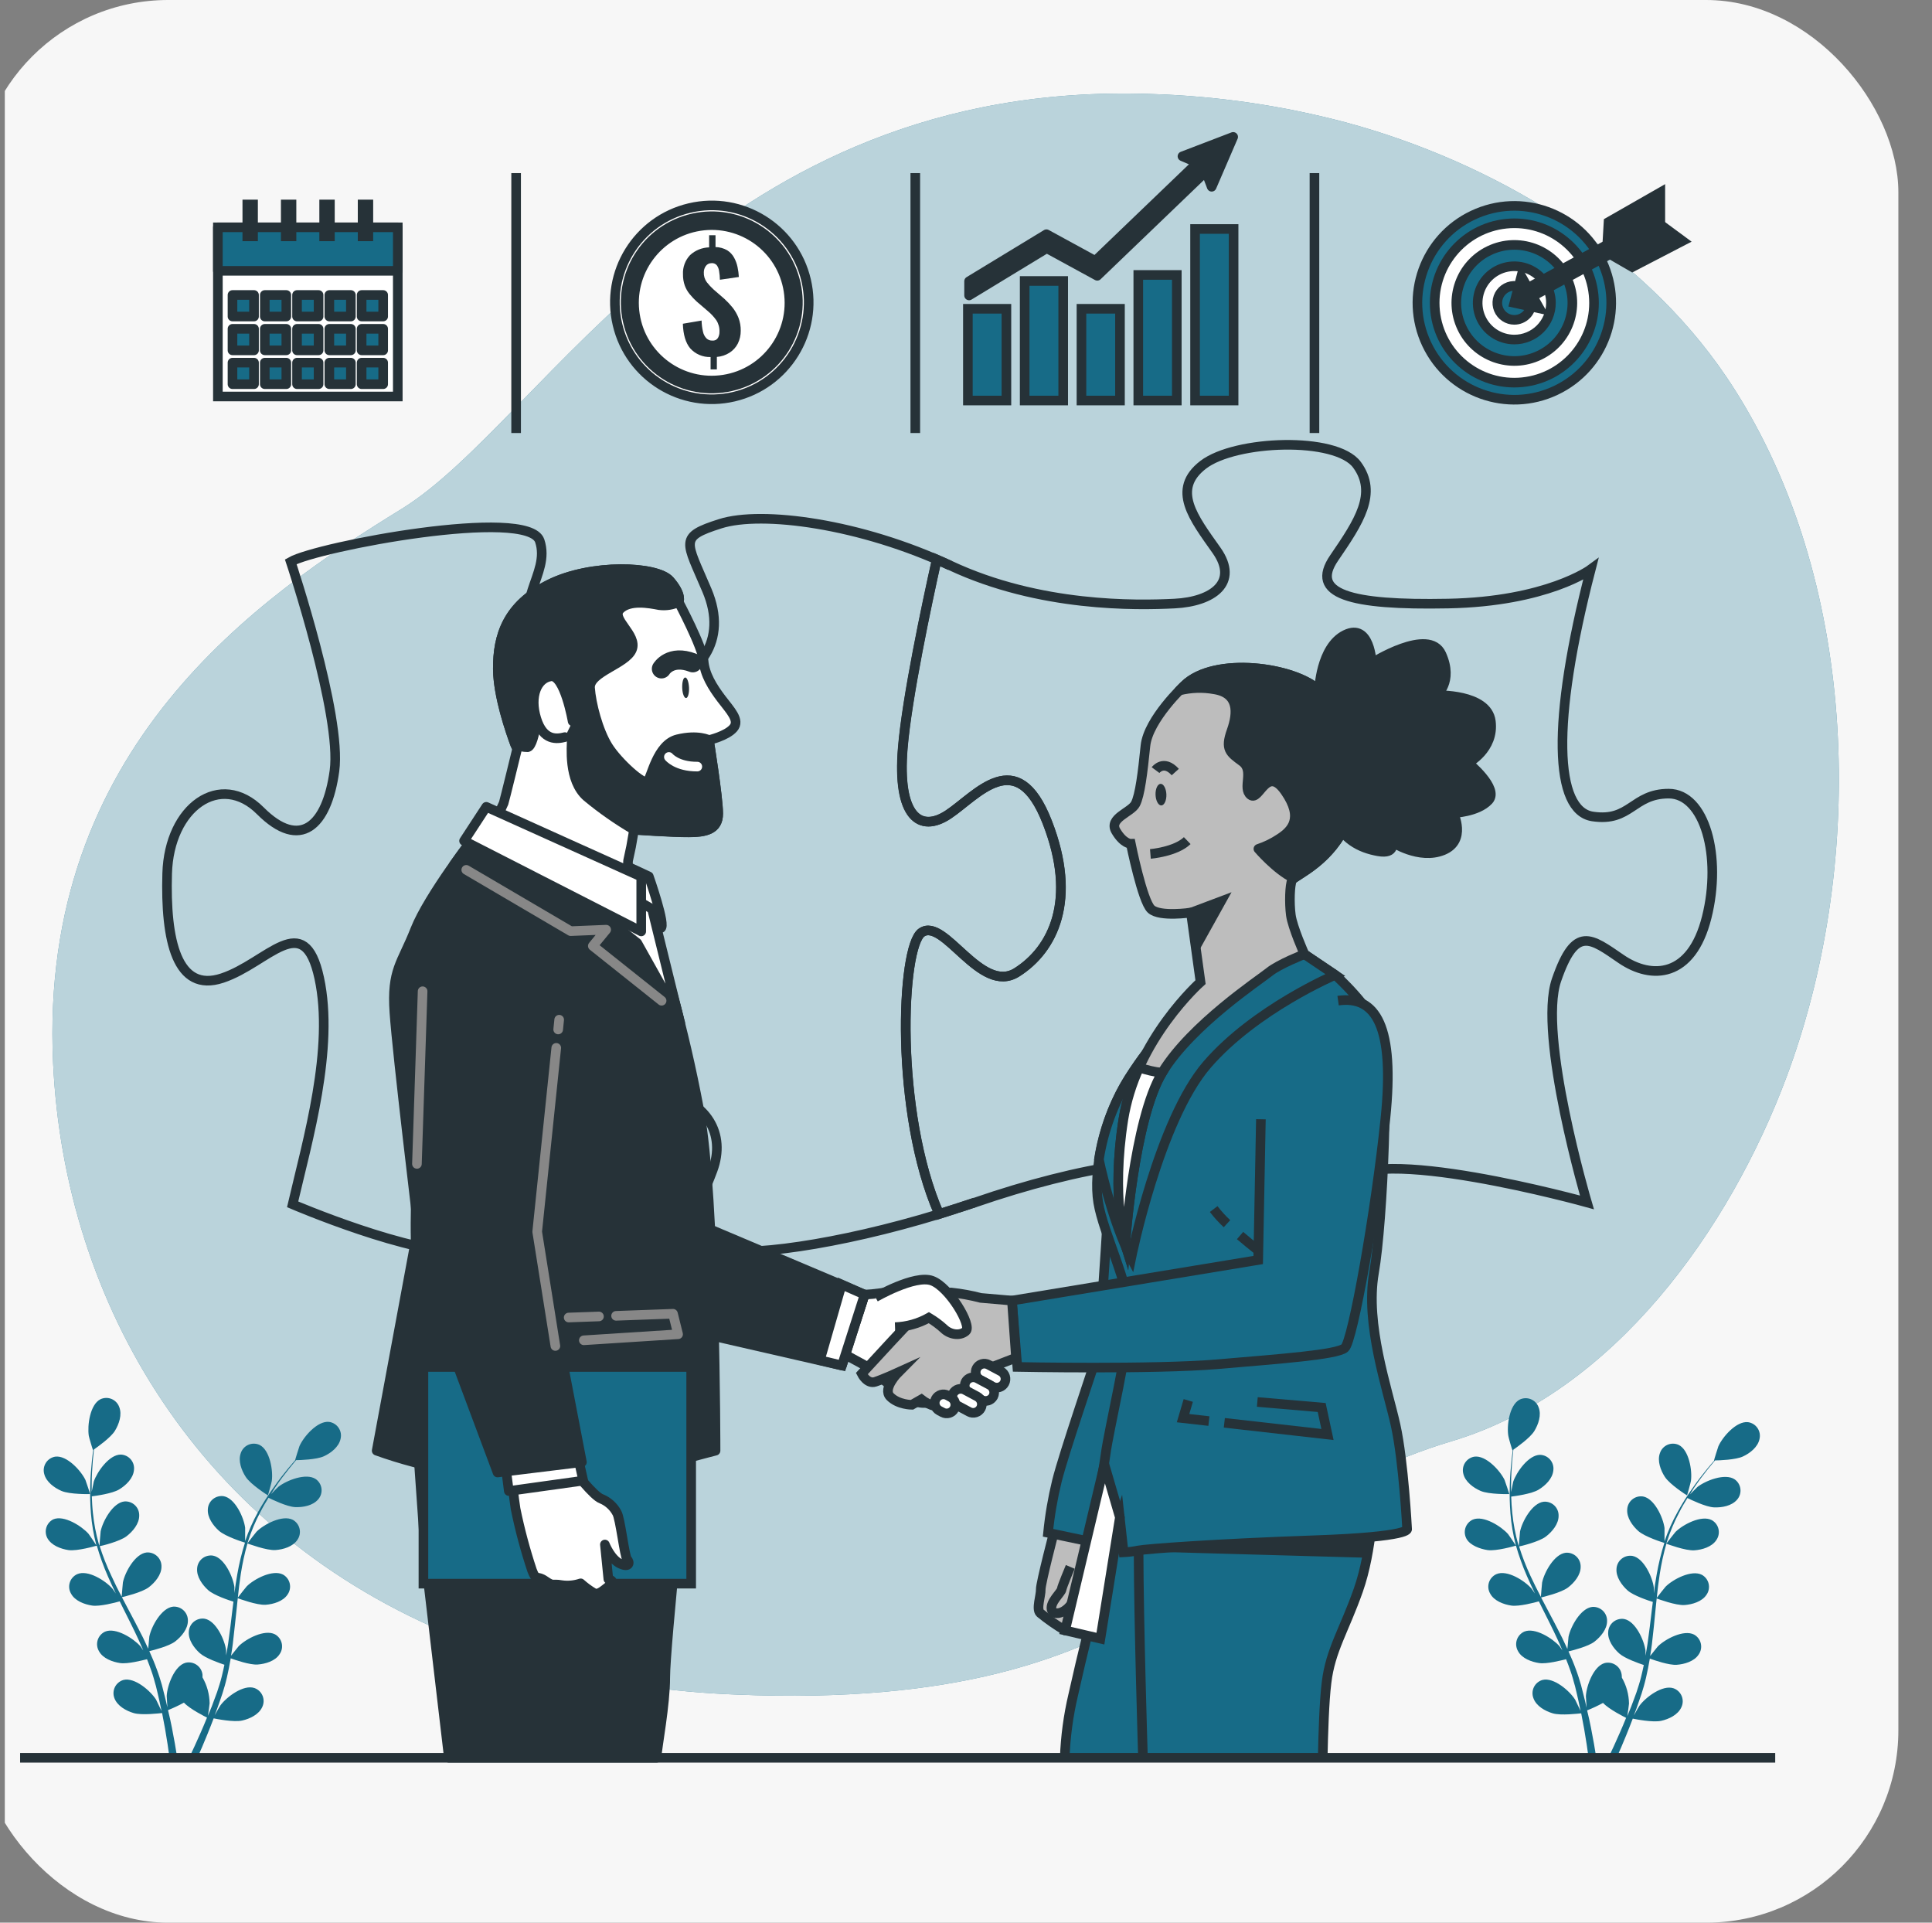 <svg width="201" height="200" viewBox="0 0 201 200" fill="none" xmlns="http://www.w3.org/2000/svg">
<rect x="0" y="0" width="201" height="200" fill="#808080" stroke="none"/>
<g clip-path="url(#clip0_1102_1043)">
<rect x="-2.5" width="200" height="200" rx="20" fill="#F7F7F7"/>
<path d="M185.868 112.024C179.98 127.796 167.948 144.868 151.016 149.92C125.416 157.56 122.376 178.184 76.552 176.272C69.861 176.022 63.217 175.047 56.736 173.364C53.567 172.532 50.456 171.497 47.42 170.264C20.648 159.424 6.7 135.56 5.524 110.588C3.992 77.748 26.908 62.096 41.8 52.928C56.692 43.76 74.64 8.248 119.704 9.776C126.585 9.979 133.42 10.977 140.072 12.748C155.236 16.852 170.648 25.948 179.604 39.2C180.276 40.194 180.919 41.213 181.532 42.256C193.52 62.592 193.9 90.52 185.868 112.024Z" fill="#176B87"/>
<path opacity="0.7" d="M185.868 112.024C179.98 127.796 167.948 144.868 151.016 149.92C125.416 157.56 122.376 178.184 76.552 176.272C69.861 176.022 63.217 175.047 56.736 173.364C53.567 172.532 50.456 171.497 47.42 170.264C20.648 159.424 6.7 135.56 5.524 110.588C3.992 77.748 26.908 62.096 41.8 52.928C56.692 43.76 74.64 8.248 119.704 9.776C126.585 9.979 133.42 10.977 140.072 12.748C155.236 16.852 170.648 25.948 179.604 39.2C180.276 40.194 180.919 41.213 181.532 42.256C193.52 62.592 193.9 90.52 185.868 112.024Z" fill="white"/>
<path d="M97.7 126.288C93.048 115.728 93.736 98.432 95.892 96.992C98.264 95.412 102.02 103.52 105.78 101.148C109.54 98.776 112.108 93.632 108.944 85.524C105.78 77.416 101.628 82.756 98.66 84.724C95.692 86.692 93.32 84.924 93.916 77.804C94.352 72.552 96.4 62.9 97.448 58.204C97.92 58.408 98.392 58.604 98.856 58.832C89.564 54.48 79.28 53.096 74.932 54.48C70.584 55.864 71.372 56.26 73.544 61.4C78.084 72.124 60.896 75.8 55.944 67.54C52.98 62.596 57.34 59.82 56.152 56.26C54.964 52.7 33.016 56.852 30.248 58.436C30.248 58.436 35.584 74.436 34.796 80.188C34.008 85.94 31.236 88.496 27.084 84.34C22.932 80.184 17.592 83.94 17.392 90.868C17.192 97.796 18.38 103.324 23.128 101.744C27.876 100.164 31.632 94.428 33.212 101.744C34.792 109.06 32.012 118.544 30.444 125.276C30.444 125.276 42.904 130.616 48.636 130.22C54.368 129.824 57.932 129.628 56.152 126.068C54.372 122.508 51.404 120.136 53.58 116.18C55.756 112.224 64.456 112.62 69.004 113.608C73.552 114.596 75.532 117.96 74.148 121.716C72.764 125.472 70.388 129.232 74.74 130.02C78.84 130.768 89.268 129.052 99.54 125.708C98.932 125.904 98.3 126.096 97.7 126.288Z" stroke="#263238" stroke-miterlimit="10"/>
<path d="M101.428 125.076C100.82 125.284 100.208 125.476 99.6 125.688C100.208 125.488 100.82 125.284 101.428 125.076Z" stroke="#263238" stroke-miterlimit="10"/>
<path d="M173.608 82.556C169.852 82.556 169.652 85.524 165.696 84.932C161.74 84.34 161.348 75.24 165.5 59.224C165.5 59.224 160.952 62.584 150.668 62.784C140.384 62.984 136.232 61.792 138.804 58.036C141.376 54.28 143.352 51.312 141.176 48.348C139 45.384 128.52 45.776 125.176 48.348C121.832 50.92 124.188 53.884 126.56 57.244C128.932 60.604 126.16 62.584 122.208 62.784C118.256 62.984 108.168 63.184 98.872 58.828C98.408 58.608 97.936 58.404 97.464 58.2C96.416 62.908 94.368 72.56 93.932 77.8C93.336 84.92 95.708 86.7 98.676 84.72C101.644 82.74 105.796 77.404 108.96 85.52C112.124 93.636 109.552 98.768 105.796 101.144C102.04 103.52 98.264 95.412 95.9 96.992C93.744 98.432 93.056 115.728 97.708 126.288C98.952 125.888 100.196 125.488 101.436 125.088C112.312 121.328 123.188 119.548 125.168 122.12C127.148 124.692 126.368 124.296 123.784 128.252C121.2 132.208 121.408 135.568 125.76 137.544C130.112 139.52 140.788 139.144 141.76 134.58C142.732 130.016 137.212 127.46 139.784 123.108C142.356 118.756 165.1 125.076 165.1 125.076C165.1 125.076 159.96 107.672 161.936 101.936C163.912 96.2 165.5 97.6 168.664 99.76C171.828 101.92 175.98 101.74 177.564 95.412C179.148 89.084 177.364 82.556 173.608 82.556Z" stroke="#263238" stroke-miterlimit="10"/>
<path d="M161.85 40.614C166.884 38.238 169.039 32.23 166.662 27.196C164.286 22.162 158.278 20.007 153.244 22.384C148.21 24.76 146.055 30.768 148.431 35.802C150.808 40.836 156.816 42.991 161.85 40.614Z" fill="#176B87" stroke="#263238" stroke-miterlimit="10"/>
<path d="M158.395 39.759C162.948 39.292 166.261 35.222 165.794 30.669C165.326 26.115 161.256 22.803 156.703 23.27C152.149 23.737 148.837 27.808 149.304 32.361C149.772 36.914 153.842 40.227 158.395 39.759Z" fill="white" stroke="#263238" stroke-miterlimit="10"/>
<path d="M160.141 36.964C163.151 35.532 164.431 31.931 162.999 28.921C161.567 25.91 157.965 24.631 154.955 26.063C151.945 27.495 150.665 31.096 152.097 34.106C153.529 37.117 157.13 38.396 160.141 36.964Z" fill="#176B87" stroke="#263238" stroke-miterlimit="10"/>
<path d="M161.356 31.508C161.356 30.754 161.132 30.017 160.713 29.39C160.295 28.764 159.699 28.275 159.003 27.986C158.306 27.698 157.54 27.622 156.8 27.77C156.061 27.917 155.382 28.28 154.848 28.813C154.315 29.346 153.952 30.025 153.805 30.765C153.658 31.504 153.734 32.27 154.022 32.967C154.311 33.664 154.799 34.259 155.426 34.678C156.053 35.097 156.79 35.32 157.544 35.32C158.045 35.321 158.541 35.223 159.003 35.031C159.466 34.84 159.887 34.559 160.241 34.205C160.595 33.851 160.875 33.43 161.067 32.968C161.258 32.505 161.356 32.009 161.356 31.508Z" fill="white" stroke="#263238" stroke-miterlimit="10"/>
<path d="M159.312 31.508C159.313 31.159 159.21 30.816 159.016 30.525C158.823 30.234 158.547 30.006 158.224 29.872C157.901 29.738 157.545 29.702 157.202 29.77C156.859 29.838 156.543 30.006 156.296 30.253C156.048 30.5 155.879 30.815 155.811 31.158C155.742 31.501 155.777 31.857 155.911 32.18C156.044 32.503 156.271 32.78 156.562 32.974C156.853 33.169 157.195 33.272 157.544 33.272C158.013 33.272 158.462 33.087 158.793 32.756C159.125 32.425 159.311 31.977 159.312 31.508Z" fill="#176B87" stroke="#263238" stroke-miterlimit="10"/>
<path d="M158.276 28.744L157.548 31.508L160.156 32.08L158.276 28.744Z" fill="#263238" stroke="#263238" stroke-miterlimit="10"/>
<path d="M159.388 30.284L170.856 24.036" stroke="#263238" stroke-width="2" stroke-miterlimit="10"/>
<path d="M167.176 26.092L167.348 23.096L172.736 20.016V23.436L167.176 26.092Z" fill="#263238" stroke="#263238" stroke-miterlimit="10"/>
<path d="M175.048 25.064L172.688 23.324L167.152 26.232L169.82 27.776L175.048 25.064Z" fill="#263238" stroke="#263238" stroke-miterlimit="10"/>
<path d="M104.704 32.12H100.696V41.664H104.704V32.12Z" fill="#176B87" stroke="#263238" stroke-miterlimit="10"/>
<path d="M110.612 29.228H106.604V41.664H110.612V29.228Z" fill="#176B87" stroke="#263238" stroke-miterlimit="10"/>
<path d="M116.52 32.12H112.512V41.664H116.52V32.12Z" fill="#176B87" stroke="#263238" stroke-miterlimit="10"/>
<path d="M122.432 28.6H118.424V41.664H122.432V28.6Z" fill="#176B87" stroke="#263238" stroke-miterlimit="10"/>
<path d="M128.34 23.82H124.332V41.664H128.34V23.82Z" fill="#176B87" stroke="#263238" stroke-miterlimit="10"/>
<path d="M123.02 16.26L124.584 16.928L113.948 27.136L108.868 24.364L100.82 29.256V30.732L108.9 25.82L114.156 28.688L125.456 17.84L126.06 19.428L128.296 14.24L123.02 16.26Z" fill="#263238" stroke="#263238" stroke-linecap="round" stroke-linejoin="round"/>
<path d="M76.356 41.264C81.776 39.991 85.138 34.566 83.866 29.147C82.594 23.727 77.169 20.365 71.749 21.637C66.33 22.909 62.967 28.334 64.24 33.754C65.512 39.173 70.937 42.536 76.356 41.264Z" fill="white" stroke="#263238" stroke-miterlimit="10"/>
<path d="M76.046 40.188C80.87 39.087 83.888 34.283 82.787 29.459C81.685 24.634 76.881 21.616 72.057 22.718C67.233 23.819 64.215 28.623 65.316 33.447C66.417 38.272 71.221 41.29 76.046 40.188Z" fill="#176B87" stroke="#263238" stroke-miterlimit="10"/>
<path d="M75.285 39.49C79.697 38.806 82.719 34.675 82.035 30.263C81.351 25.851 77.22 22.829 72.808 23.512C68.397 24.196 65.374 28.327 66.058 32.739C66.742 37.151 70.873 40.173 75.285 39.49Z" fill="white" stroke="#263238" stroke-miterlimit="10"/>
<path d="M73.928 38.424V37.14C73.529 37.153 73.132 37.078 72.765 36.921C72.398 36.765 72.07 36.529 71.804 36.232C71.332 35.662 71.079 34.81 71.044 33.676L72.992 33.344C72.998 33.734 73.047 34.121 73.136 34.5C73.188 34.763 73.315 35.006 73.5 35.2C73.581 35.277 73.677 35.337 73.781 35.376C73.885 35.415 73.996 35.433 74.108 35.428C74.221 35.441 74.336 35.422 74.439 35.374C74.543 35.325 74.63 35.248 74.692 35.152C74.802 34.959 74.857 34.739 74.852 34.516C74.87 34.092 74.757 33.673 74.528 33.316C74.274 32.958 73.974 32.636 73.636 32.356L72.464 31.352C72.209 31.115 71.969 30.861 71.748 30.592C71.532 30.327 71.362 30.029 71.244 29.708C71.112 29.331 71.048 28.932 71.056 28.532C71.037 28.166 71.093 27.8 71.221 27.456C71.348 27.112 71.543 26.798 71.796 26.532C72.338 26.036 73.041 25.752 73.776 25.732V24.468H74.44V25.7C74.868 25.707 75.288 25.823 75.66 26.036C75.959 26.226 76.204 26.489 76.372 26.8C76.54 27.107 76.662 27.437 76.732 27.78C76.803 28.12 76.849 28.465 76.868 28.812L74.896 29.1C74.891 28.797 74.863 28.495 74.812 28.196C74.784 27.973 74.698 27.761 74.564 27.58C74.495 27.504 74.409 27.446 74.313 27.411C74.217 27.375 74.114 27.363 74.012 27.376C73.897 27.375 73.782 27.401 73.68 27.454C73.577 27.507 73.489 27.585 73.424 27.68C73.292 27.87 73.222 28.097 73.224 28.328C73.206 28.693 73.313 29.053 73.528 29.348C73.738 29.616 73.97 29.866 74.22 30.096L75.364 31.088C75.668 31.365 75.95 31.665 76.208 31.984C76.466 32.309 76.675 32.671 76.828 33.056C76.992 33.485 77.072 33.941 77.064 34.4C77.07 34.862 76.967 35.318 76.764 35.732C76.567 36.122 76.268 36.453 75.9 36.688C75.503 36.942 75.05 37.093 74.58 37.128V38.424H73.928Z" fill="#263238"/>
<path d="M41.384 23.648H22.668V41.244H41.384V23.648Z" fill="white" stroke="#263238" stroke-miterlimit="10"/>
<path d="M41.384 23.648H22.668V28.172H41.384V23.648Z" fill="#176B87" stroke="#263238" stroke-linecap="round" stroke-linejoin="round"/>
<path d="M26.428 30.684H24.188V32.924H26.428V30.684Z" fill="#176B87" stroke="#263238" stroke-linecap="round" stroke-linejoin="round"/>
<path d="M29.788 30.684H27.548V32.924H29.788V30.684Z" fill="#176B87" stroke="#263238" stroke-linecap="round" stroke-linejoin="round"/>
<path d="M33.144 30.684H30.904V32.924H33.144V30.684Z" fill="#176B87" stroke="#263238" stroke-linecap="round" stroke-linejoin="round"/>
<path d="M36.504 30.684H34.264V32.924H36.504V30.684Z" fill="#176B87" stroke="#263238" stroke-linecap="round" stroke-linejoin="round"/>
<path d="M39.864 30.684H37.624V32.924H39.864V30.684Z" fill="#176B87" stroke="#263238" stroke-linecap="round" stroke-linejoin="round"/>
<path d="M26.428 34.204H24.188V36.444H26.428V34.204Z" fill="#176B87" stroke="#263238" stroke-linecap="round" stroke-linejoin="round"/>
<path d="M29.788 34.204H27.548V36.444H29.788V34.204Z" fill="#176B87" stroke="#263238" stroke-linecap="round" stroke-linejoin="round"/>
<path d="M33.144 34.204H30.904V36.444H33.144V34.204Z" fill="#176B87" stroke="#263238" stroke-linecap="round" stroke-linejoin="round"/>
<path d="M36.504 34.204H34.264V36.444H36.504V34.204Z" fill="#176B87" stroke="#263238" stroke-linecap="round" stroke-linejoin="round"/>
<path d="M39.864 34.204H37.624V36.444H39.864V34.204Z" fill="#176B87" stroke="#263238" stroke-linecap="round" stroke-linejoin="round"/>
<path d="M26.428 37.724H24.188V39.964H26.428V37.724Z" fill="#176B87" stroke="#263238" stroke-linecap="round" stroke-linejoin="round"/>
<path d="M29.788 37.724H27.548V39.964H29.788V37.724Z" fill="#176B87" stroke="#263238" stroke-linecap="round" stroke-linejoin="round"/>
<path d="M33.144 37.724H30.904V39.964H33.144V37.724Z" fill="#176B87" stroke="#263238" stroke-linecap="round" stroke-linejoin="round"/>
<path d="M36.504 37.724H34.264V39.964H36.504V37.724Z" fill="#176B87" stroke="#263238" stroke-linecap="round" stroke-linejoin="round"/>
<path d="M39.864 37.724H37.624V39.964H39.864V37.724Z" fill="#176B87" stroke="#263238" stroke-linecap="round" stroke-linejoin="round"/>
<path d="M26.828 20.768H25.228V25.088H26.828V20.768Z" fill="#263238"/>
<path d="M30.828 20.768H29.228V25.088H30.828V20.768Z" fill="#263238"/>
<path d="M34.824 20.768H33.224V25.088H34.824V20.768Z" fill="#263238"/>
<path d="M38.824 20.768H37.224V25.088H38.824V20.768Z" fill="#263238"/>
<path d="M6.392 155.088C7.26 155.468 9.384 155.42 9.384 155.42C9.384 155.42 8.928 154.032 8.888 153.948C8.42 152.972 6.948 151.364 5.748 151.524C5.55 151.556 5.36 151.63 5.192 151.741C5.024 151.852 4.882 151.996 4.773 152.166C4.665 152.335 4.594 152.525 4.564 152.724C4.534 152.923 4.546 153.126 4.6 153.32C4.8 154.148 5.652 154.768 6.392 155.088Z" fill="#176B87"/>
<path d="M7.124 161.244C8.024 161.372 9.924 160.824 10.072 160.78C10.383 161.864 10.766 162.927 11.22 163.96C11.48 164.564 11.764 165.16 12.052 165.764C11.88 165.508 11.724 165.284 11.696 165.256C10.992 164.436 9.144 163.256 8.032 163.748C7.849 163.831 7.685 163.952 7.552 164.102C7.419 164.253 7.319 164.43 7.259 164.622C7.199 164.813 7.18 165.016 7.204 165.215C7.227 165.415 7.293 165.607 7.396 165.78C7.796 166.528 8.792 166.9 9.592 167.016C10.392 167.132 12.028 166.7 12.456 166.576C12.568 166.804 12.68 167.036 12.796 167.264C13.344 168.356 13.896 169.444 14.396 170.528C14.576 170.908 14.74 171.292 14.904 171.676C14.748 171.448 14.62 171.276 14.596 171.236C13.888 170.436 12.04 169.256 10.928 169.728C10.746 169.813 10.584 169.935 10.452 170.086C10.32 170.237 10.221 170.415 10.162 170.606C10.103 170.798 10.084 171 10.108 171.2C10.132 171.399 10.197 171.591 10.3 171.764C10.7 172.512 11.7 172.88 12.496 172.996C13.292 173.112 14.776 172.72 15.296 172.596C15.452 172.996 15.608 173.396 15.744 173.796C15.828 174.064 15.932 174.32 16 174.596C16.068 174.872 16.152 175.132 16.224 175.396C16.348 175.912 16.48 176.444 16.588 176.952C16.668 177.304 16.736 177.644 16.804 177.98C16.628 177.6 16.272 176.86 16.236 176.8C15.66 175.884 14.012 174.456 12.84 174.752C12.65 174.807 12.473 174.902 12.321 175.029C12.169 175.156 12.045 175.313 11.957 175.49C11.869 175.668 11.818 175.861 11.808 176.059C11.798 176.257 11.83 176.455 11.9 176.64C12.192 177.44 13.1 177.96 13.9 178.196C14.748 178.452 16.628 178.216 16.864 178.196C16.976 178.76 17.08 179.308 17.172 179.824C17.372 180.972 17.524 181.996 17.64 182.864H18.44C18.3 181.964 18.12 180.896 17.88 179.696C17.768 179.124 17.636 178.516 17.48 177.892C18.047 177.665 18.6 177.405 19.136 177.112C19.756 177.784 21.34 178.568 21.536 178.668C21.32 179.2 21.104 179.716 20.892 180.196C20.452 181.208 20.036 182.104 19.668 182.864H20.528C20.844 182.16 21.192 181.36 21.552 180.464C21.776 179.924 22 179.344 22.228 178.748C22.456 178.796 24.316 179.172 25.184 178.976C25.984 178.8 26.924 178.356 27.28 177.576C27.368 177.395 27.418 177.197 27.425 176.996C27.432 176.795 27.396 176.594 27.321 176.408C27.246 176.221 27.132 176.052 26.987 175.912C26.842 175.772 26.669 175.665 26.48 175.596C25.332 175.196 23.584 176.516 22.94 177.384C22.904 177.436 22.54 178.036 22.34 178.42C22.432 178.176 22.524 177.94 22.612 177.688C22.796 177.188 22.964 176.684 23.148 176.144L23.388 175.344C23.472 175.076 23.528 174.788 23.604 174.504C23.76 173.852 23.884 173.18 24.004 172.504C24.444 172.664 26.004 173.208 26.804 173.148C27.604 173.088 28.62 172.796 29.084 172.08C29.2 171.916 29.28 171.729 29.319 171.531C29.357 171.334 29.354 171.13 29.309 170.934C29.263 170.738 29.177 170.554 29.056 170.394C28.934 170.233 28.78 170.101 28.604 170.004C27.528 169.452 25.6 170.472 24.836 171.236C24.788 171.284 24.3 171.892 24.036 172.232C24.1 171.832 24.168 171.432 24.22 171C24.368 169.8 24.48 168.58 24.62 167.364C24.656 166.992 24.696 166.62 24.736 166.248C24.892 166.308 26.736 166.992 27.64 166.932C28.44 166.872 29.452 166.58 29.92 165.864C30.035 165.699 30.115 165.512 30.153 165.315C30.192 165.118 30.188 164.915 30.143 164.719C30.098 164.523 30.012 164.339 29.89 164.179C29.769 164.018 29.616 163.885 29.44 163.788C28.364 163.232 26.436 164.252 25.668 165.016C25.612 165.072 24.912 165.952 24.744 166.184C24.828 165.364 24.924 164.552 25.048 163.752C25.212 162.672 25.445 161.603 25.744 160.552C25.816 160.58 27.744 161.304 28.664 161.24C29.464 161.184 30.48 160.888 30.944 160.172C31.059 160.007 31.139 159.82 31.177 159.623C31.216 159.426 31.212 159.223 31.167 159.027C31.122 158.831 31.035 158.647 30.914 158.487C30.793 158.326 30.64 158.193 30.464 158.096C29.388 157.54 27.46 158.564 26.696 159.324C26.636 159.384 25.896 160.328 25.756 160.524C25.756 160.464 25.788 160.4 25.804 160.34C26.135 159.296 26.559 158.284 27.072 157.316C27.344 156.776 27.64 156.276 27.936 155.8C28.28 155.972 29.856 156.736 30.7 156.772C31.544 156.808 32.54 156.62 33.1 155.972C33.233 155.821 33.333 155.644 33.393 155.452C33.453 155.26 33.471 155.057 33.448 154.857C33.424 154.658 33.358 154.465 33.255 154.293C33.151 154.12 33.013 153.971 32.848 153.856C31.84 153.184 29.812 153.992 28.968 154.656C28.92 154.692 28.496 155.116 28.192 155.428C28.328 155.216 28.464 154.992 28.592 154.788C29.096 154.028 29.608 153.36 30.064 152.788C30.328 152.456 30.572 152.164 30.804 151.888C31.228 151.888 32.94 151.828 33.688 151.488C34.436 151.148 35.256 150.508 35.432 149.672C35.48 149.476 35.487 149.273 35.452 149.075C35.416 148.877 35.339 148.688 35.226 148.522C35.113 148.355 34.966 148.215 34.794 148.109C34.623 148.003 34.431 147.935 34.232 147.908C33.032 147.78 31.6 149.428 31.16 150.416C31.124 150.5 30.684 151.904 30.704 151.904H30.7C30.472 152.164 30.228 152.444 29.972 152.756C29.5 153.332 28.976 153.992 28.452 154.756C27.868 155.561 27.334 156.402 26.852 157.272C26.313 158.24 25.862 159.255 25.504 160.304V160.344C25.504 159.988 25.504 158.996 25.504 158.92C25.364 157.848 24.464 155.86 23.276 155.64C23.077 155.609 22.874 155.62 22.68 155.672C22.486 155.725 22.305 155.818 22.149 155.945C21.993 156.072 21.866 156.231 21.775 156.411C21.685 156.59 21.633 156.787 21.624 156.988C21.556 157.84 22.172 158.692 22.772 159.228C23.452 159.836 25.336 160.428 25.488 160.468C25.148 161.545 24.881 162.643 24.688 163.756C24.572 164.404 24.476 165.06 24.388 165.716C24.388 165.412 24.388 165.136 24.388 165.1C24.248 164.028 23.348 162.04 22.16 161.82C21.961 161.789 21.759 161.8 21.565 161.852C21.371 161.904 21.19 161.997 21.034 162.124C20.879 162.251 20.751 162.409 20.66 162.588C20.57 162.767 20.518 162.963 20.508 163.164C20.44 164.016 21.056 164.868 21.656 165.408C22.256 165.948 23.864 166.484 24.288 166.608L24.192 167.368C24.048 168.568 23.908 169.792 23.736 170.968C23.676 171.368 23.6 171.792 23.524 172.204C23.524 171.932 23.524 171.7 23.524 171.668C23.384 170.596 22.488 168.604 21.296 168.384C21.097 168.353 20.894 168.365 20.701 168.418C20.507 168.471 20.326 168.564 20.17 168.691C20.015 168.818 19.887 168.976 19.797 169.155C19.706 169.335 19.654 169.531 19.644 169.732C19.576 170.584 20.192 171.436 20.796 171.972C21.4 172.508 22.844 173 23.348 173.172C23.26 173.572 23.172 174.004 23.068 174.408C22.992 174.676 22.936 174.944 22.844 175.208C22.752 175.472 22.672 175.744 22.588 176.008C22.404 176.508 22.22 177.024 22.032 177.508L21.632 178.484C21.696 178.084 21.808 177.256 21.808 177.184C21.793 176.234 21.537 175.303 21.064 174.48C21.072 174.375 21.072 174.269 21.064 174.164C21.036 173.966 20.968 173.776 20.863 173.606C20.757 173.436 20.618 173.29 20.453 173.177C20.288 173.064 20.101 172.987 19.905 172.95C19.708 172.913 19.506 172.918 19.312 172.964C18.144 173.276 17.4 175.328 17.344 176.408C17.344 176.472 17.384 177.168 17.416 177.608C17.36 177.352 17.304 177.108 17.24 176.844C17.116 176.328 16.98 175.816 16.84 175.264C16.76 175 16.676 174.732 16.596 174.464C16.516 174.196 16.408 173.92 16.312 173.644C16.084 173.012 15.816 172.384 15.536 171.756C15.988 171.648 17.592 171.24 18.232 170.744C18.872 170.248 19.552 169.448 19.548 168.596C19.553 168.395 19.516 168.195 19.439 168.009C19.362 167.823 19.246 167.656 19.1 167.517C18.954 167.379 18.781 167.273 18.591 167.206C18.402 167.139 18.2 167.112 18 167.128C16.8 167.26 15.752 169.176 15.536 170.236C15.536 170.3 15.452 171.076 15.42 171.504C15.248 171.128 15.076 170.752 14.892 170.376C14.352 169.296 13.776 168.216 13.204 167.136L12.684 166.144C12.848 166.104 14.76 165.66 15.484 165.108C16.128 164.616 16.804 163.812 16.8 162.96C16.805 162.759 16.768 162.559 16.691 162.373C16.614 162.187 16.498 162.02 16.352 161.881C16.206 161.743 16.033 161.637 15.844 161.57C15.654 161.503 15.452 161.476 15.252 161.492C14.052 161.624 13.004 163.54 12.788 164.6C12.788 164.68 12.668 165.8 12.66 166.084C12.26 165.352 11.908 164.624 11.572 163.888C11.105 162.898 10.704 161.879 10.372 160.836C10.448 160.836 12.448 160.364 13.172 159.8C13.812 159.308 14.492 158.504 14.484 157.652C14.489 157.451 14.453 157.251 14.376 157.065C14.3 156.88 14.185 156.712 14.039 156.574C13.893 156.435 13.72 156.329 13.531 156.262C13.342 156.195 13.14 156.168 12.94 156.184C11.74 156.316 10.692 158.232 10.472 159.288C10.472 159.372 10.348 160.576 10.344 160.796L10.28 160.612C9.982 159.558 9.778 158.481 9.668 157.392C9.6 156.792 9.572 156.212 9.552 155.652C9.952 155.604 11.676 155.372 12.396 154.936C13.116 154.5 13.848 153.792 13.936 152.936C13.963 152.737 13.949 152.534 13.893 152.341C13.837 152.148 13.741 151.968 13.611 151.815C13.481 151.661 13.321 151.537 13.139 151.449C12.958 151.362 12.761 151.314 12.56 151.308C11.36 151.308 10.104 153.096 9.76 154.108C9.76 154.164 9.62 154.752 9.54 155.184C9.54 154.928 9.54 154.668 9.54 154.424C9.54 153.508 9.6 152.668 9.656 151.928C9.692 151.528 9.732 151.128 9.776 150.772C10.124 150.532 11.524 149.544 11.956 148.836C12.388 148.128 12.72 147.152 12.404 146.36C12.336 146.171 12.229 145.999 12.09 145.855C11.951 145.71 11.784 145.597 11.598 145.521C11.413 145.446 11.213 145.41 11.013 145.417C10.813 145.423 10.616 145.472 10.436 145.56C9.36 146.116 9.076 148.28 9.236 149.344C9.236 149.436 9.66 150.852 9.676 150.84H9.7C9.652 151.18 9.604 151.548 9.564 151.948C9.488 152.692 9.412 153.528 9.392 154.448C9.358 155.438 9.381 156.429 9.46 157.416C9.548 158.521 9.732 159.615 10.012 160.688V160.728C9.82 160.428 9.26 159.612 9.212 159.552C8.504 158.752 6.656 157.572 5.544 158.044C5.373 158.13 5.222 158.249 5.098 158.395C4.974 158.541 4.881 158.71 4.823 158.892C4.766 159.074 4.746 159.266 4.764 159.456C4.782 159.647 4.837 159.831 4.928 160C5.34 160.756 6.324 161.124 7.124 161.244Z" fill="#176B87"/>
<path d="M27.876 155.556C27.876 155.556 28.276 154.144 28.276 154.052C28.428 152.984 28.084 150.828 26.996 150.3C26.812 150.217 26.614 150.174 26.413 150.173C26.211 150.172 26.012 150.214 25.828 150.295C25.644 150.377 25.48 150.497 25.345 150.646C25.211 150.796 25.109 150.972 25.048 151.164C24.756 151.964 25.124 152.952 25.564 153.628C26.076 154.424 27.872 155.556 27.876 155.556Z" fill="#176B87"/>
<path d="M154.036 155.088C154.904 155.468 157.028 155.42 157.028 155.42C157.028 155.42 156.572 154.032 156.532 153.948C156.064 152.972 154.592 151.364 153.392 151.524C153.194 151.556 153.004 151.63 152.836 151.741C152.668 151.852 152.526 151.996 152.417 152.166C152.309 152.335 152.238 152.525 152.208 152.724C152.178 152.923 152.19 153.126 152.244 153.32C152.444 154.148 153.296 154.768 154.036 155.088Z" fill="#176B87"/>
<path d="M154.768 161.244C155.668 161.372 157.568 160.824 157.716 160.78C158.029 161.864 158.412 162.926 158.864 163.96C159.124 164.564 159.408 165.16 159.696 165.764C159.524 165.508 159.368 165.284 159.34 165.256C158.636 164.436 156.788 163.256 155.676 163.748C155.493 163.831 155.33 163.952 155.196 164.102C155.063 164.253 154.964 164.43 154.903 164.621C154.843 164.813 154.825 165.016 154.848 165.215C154.872 165.415 154.937 165.607 155.04 165.78C155.44 166.528 156.436 166.9 157.236 167.016C158.036 167.132 159.672 166.7 160.1 166.576C160.212 166.804 160.324 167.036 160.44 167.264C160.988 168.356 161.54 169.444 162.04 170.528C162.22 170.908 162.384 171.292 162.548 171.676C162.392 171.448 162.264 171.276 162.24 171.236C161.532 170.436 159.688 169.256 158.572 169.728C158.389 169.812 158.226 169.933 158.094 170.084C157.961 170.235 157.861 170.412 157.801 170.604C157.741 170.796 157.722 170.999 157.745 171.198C157.769 171.398 157.834 171.591 157.936 171.764C158.336 172.512 159.336 172.88 160.132 172.996C160.928 173.112 162.412 172.72 162.932 172.596C163.088 172.996 163.248 173.396 163.38 173.796C163.464 174.064 163.568 174.32 163.636 174.596C163.704 174.872 163.788 175.132 163.86 175.396C163.984 175.912 164.116 176.444 164.224 176.952C164.304 177.304 164.372 177.644 164.44 177.98C164.264 177.6 163.908 176.86 163.872 176.8C163.296 175.884 161.648 174.456 160.476 174.752C160.283 174.807 160.103 174.903 159.949 175.032C159.795 175.161 159.67 175.321 159.582 175.502C159.494 175.682 159.444 175.879 159.437 176.08C159.43 176.281 159.465 176.481 159.54 176.668C159.832 177.468 160.74 177.988 161.54 178.224C162.388 178.48 164.268 178.244 164.504 178.224C164.616 178.788 164.72 179.336 164.812 179.852C165.012 181 165.164 182.024 165.28 182.892H166.08C165.94 181.992 165.76 180.924 165.52 179.724C165.408 179.152 165.276 178.544 165.12 177.92C165.687 177.693 166.24 177.432 166.776 177.14C167.396 177.812 168.98 178.596 169.176 178.696C168.96 179.228 168.744 179.744 168.532 180.224C168.092 181.236 167.676 182.132 167.308 182.892H168.168C168.484 182.188 168.832 181.388 169.192 180.492C169.416 179.952 169.64 179.372 169.868 178.776C170.096 178.824 171.956 179.2 172.824 179.004C173.624 178.828 174.564 178.384 174.92 177.604C175.008 177.423 175.058 177.225 175.065 177.024C175.072 176.823 175.037 176.622 174.961 176.435C174.886 176.249 174.772 176.08 174.627 175.94C174.482 175.8 174.309 175.692 174.12 175.624C172.972 175.224 171.224 176.544 170.58 177.412C170.544 177.464 170.18 178.064 169.98 178.448C170.072 178.204 170.164 177.968 170.256 177.716C170.436 177.216 170.604 176.712 170.788 176.172L171.028 175.372C171.112 175.104 171.168 174.816 171.244 174.532C171.4 173.88 171.524 173.208 171.644 172.532C172.084 172.692 173.644 173.236 174.444 173.176C175.244 173.116 176.26 172.824 176.724 172.108C176.84 171.943 176.92 171.756 176.959 171.559C176.998 171.362 176.994 171.158 176.949 170.962C176.904 170.766 176.817 170.582 176.696 170.422C176.574 170.261 176.42 170.128 176.244 170.032C175.168 169.48 173.24 170.5 172.476 171.264C172.428 171.312 171.94 171.92 171.676 172.26C171.74 171.86 171.808 171.46 171.86 171.028C172.008 169.828 172.12 168.608 172.24 167.392C172.276 167.02 172.316 166.648 172.356 166.276C172.512 166.336 174.356 167.02 175.26 166.96C176.06 166.9 177.072 166.608 177.54 165.892C177.655 165.727 177.735 165.54 177.773 165.343C177.812 165.146 177.808 164.942 177.763 164.747C177.718 164.551 177.632 164.367 177.511 164.206C177.389 164.046 177.236 163.913 177.06 163.816C175.984 163.26 174.056 164.28 173.288 165.044C173.232 165.1 172.532 165.98 172.364 166.212C172.448 165.392 172.544 164.58 172.668 163.78C172.833 162.699 173.065 161.631 173.364 160.58C173.436 160.608 175.364 161.332 176.284 161.268C177.084 161.212 178.1 160.916 178.564 160.2C178.679 160.035 178.759 159.848 178.797 159.651C178.836 159.454 178.832 159.25 178.787 159.055C178.742 158.859 178.656 158.675 178.535 158.514C178.413 158.354 178.26 158.221 178.084 158.124C177.008 157.568 175.08 158.592 174.316 159.352C174.256 159.412 173.516 160.356 173.376 160.552C173.376 160.492 173.408 160.428 173.424 160.368C173.755 159.324 174.18 158.312 174.692 157.344C174.964 156.804 175.26 156.304 175.556 155.828C175.9 156 177.476 156.764 178.32 156.8C179.164 156.836 180.16 156.648 180.72 156C180.853 155.849 180.953 155.672 181.013 155.48C181.073 155.288 181.092 155.085 181.068 154.885C181.044 154.685 180.978 154.493 180.875 154.32C180.772 154.148 180.633 153.999 180.468 153.884C179.46 153.212 177.432 154.02 176.588 154.684C176.544 154.72 176.116 155.144 175.812 155.456C175.948 155.244 176.084 155.02 176.212 154.816C176.72 154.056 177.228 153.388 177.684 152.816C177.948 152.484 178.192 152.192 178.424 151.916C178.848 151.916 180.56 151.856 181.308 151.516C182.056 151.176 182.876 150.536 183.052 149.7C183.1 149.504 183.107 149.301 183.072 149.103C183.036 148.905 182.959 148.716 182.846 148.55C182.733 148.383 182.586 148.242 182.415 148.137C182.243 148.031 182.052 147.962 181.852 147.936C180.652 147.808 179.216 149.456 178.776 150.444C178.74 150.528 178.3 151.932 178.32 151.932H178.348C178.12 152.192 177.876 152.472 177.62 152.784C177.148 153.36 176.624 154.02 176.1 154.784C175.523 155.59 174.996 156.43 174.52 157.3C173.981 158.268 173.53 159.283 173.172 160.332C173.174 160.345 173.174 160.358 173.172 160.372C173.172 160.016 173.172 159.024 173.172 158.948C173.032 157.876 172.132 155.888 170.944 155.668C170.745 155.637 170.542 155.648 170.348 155.7C170.154 155.753 169.973 155.846 169.817 155.973C169.661 156.1 169.534 156.259 169.443 156.438C169.353 156.618 169.301 156.815 169.292 157.016C169.224 157.868 169.84 158.72 170.44 159.256C171.12 159.864 173.004 160.456 173.156 160.496C172.816 161.573 172.549 162.671 172.356 163.784C172.24 164.432 172.144 165.088 172.056 165.744C172.056 165.44 172.056 165.164 172.056 165.128C171.916 164.056 171.016 162.068 169.828 161.848C169.63 161.817 169.427 161.828 169.233 161.88C169.039 161.932 168.858 162.025 168.703 162.152C168.547 162.278 168.419 162.436 168.329 162.616C168.238 162.795 168.186 162.991 168.176 163.192C168.108 164.044 168.724 164.896 169.324 165.436C169.924 165.976 171.532 166.512 171.956 166.636C171.928 166.888 171.892 167.14 171.86 167.396C171.716 168.596 171.576 169.82 171.404 170.996C171.344 171.396 171.268 171.82 171.192 172.232C171.192 171.96 171.192 171.728 171.192 171.696C171.052 170.624 170.156 168.632 168.964 168.412C168.765 168.381 168.563 168.393 168.369 168.446C168.175 168.498 167.994 168.591 167.838 168.718C167.683 168.846 167.555 169.004 167.465 169.183C167.374 169.363 167.322 169.559 167.312 169.76C167.244 170.612 167.86 171.464 168.464 172C169.068 172.536 170.516 173.028 171.016 173.2C170.928 173.6 170.84 174.032 170.736 174.436C170.66 174.704 170.604 174.972 170.512 175.236C170.42 175.5 170.34 175.772 170.256 176.036C170.072 176.536 169.888 177.052 169.7 177.536L169.3 178.512C169.364 178.112 169.476 177.284 169.476 177.212C169.463 176.262 169.207 175.331 168.732 174.508C168.733 174.402 168.727 174.296 168.712 174.192C168.684 173.994 168.616 173.804 168.511 173.634C168.406 173.464 168.266 173.318 168.101 173.205C167.936 173.092 167.75 173.014 167.553 172.978C167.357 172.941 167.155 172.946 166.96 172.992C165.792 173.304 165.048 175.356 164.992 176.436C164.992 176.5 165.032 177.196 165.064 177.636C165.008 177.38 164.952 177.136 164.888 176.872C164.764 176.356 164.628 175.844 164.488 175.292C164.408 175.028 164.324 174.76 164.244 174.492C164.164 174.224 164.056 173.948 163.96 173.672C163.732 173.04 163.464 172.412 163.184 171.784C163.636 171.676 165.24 171.268 165.88 170.772C166.52 170.276 167.2 169.476 167.196 168.624C167.201 168.423 167.164 168.223 167.087 168.037C167.01 167.851 166.895 167.684 166.749 167.545C166.603 167.407 166.429 167.301 166.24 167.234C166.05 167.166 165.849 167.14 165.648 167.156C164.448 167.288 163.4 169.204 163.184 170.264C163.184 170.328 163.1 171.104 163.068 171.532C162.896 171.156 162.724 170.78 162.54 170.404C162 169.324 161.424 168.244 160.852 167.164L160.332 166.172C160.496 166.132 162.408 165.688 163.132 165.136C163.776 164.644 164.452 163.84 164.448 162.988C164.453 162.787 164.416 162.587 164.339 162.401C164.262 162.215 164.147 162.048 164.001 161.909C163.855 161.771 163.681 161.665 163.492 161.598C163.302 161.53 163.101 161.504 162.9 161.52C161.7 161.652 160.652 163.568 160.436 164.628C160.436 164.708 160.316 165.828 160.308 166.112C159.928 165.38 159.556 164.652 159.22 163.916C158.76 162.926 158.365 161.906 158.04 160.864C158.116 160.864 160.116 160.392 160.84 159.828C161.48 159.336 162.16 158.532 162.152 157.68C162.158 157.479 162.121 157.279 162.044 157.093C161.968 156.907 161.853 156.74 161.707 156.601C161.562 156.463 161.389 156.357 161.199 156.29C161.01 156.222 160.808 156.196 160.608 156.212C159.408 156.344 158.36 158.26 158.14 159.316C158.14 159.4 158.016 160.604 158.012 160.824L157.948 160.64C157.651 159.586 157.446 158.509 157.336 157.42C157.272 156.82 157.24 156.24 157.22 155.68C157.62 155.632 159.344 155.4 160.064 154.964C160.784 154.528 161.516 153.82 161.604 152.964C161.632 152.764 161.617 152.562 161.561 152.369C161.505 152.175 161.409 151.996 161.279 151.843C161.149 151.689 160.989 151.565 160.808 151.477C160.626 151.39 160.429 151.342 160.228 151.336C159.028 151.336 157.772 153.124 157.428 154.136C157.428 154.192 157.288 154.78 157.208 155.212C157.208 154.956 157.208 154.696 157.208 154.452C157.208 153.536 157.268 152.696 157.324 151.956C157.36 151.556 157.4 151.156 157.444 150.8C157.792 150.56 159.192 149.572 159.624 148.864C160.056 148.156 160.388 147.18 160.072 146.388C160.004 146.199 159.897 146.027 159.758 145.883C159.62 145.738 159.452 145.624 159.266 145.549C159.081 145.474 158.881 145.438 158.681 145.445C158.481 145.451 158.284 145.5 158.104 145.588C157.028 146.144 156.744 148.308 156.924 149.372C156.924 149.464 157.324 150.88 157.364 150.868H157.384C157.336 151.208 157.288 151.576 157.248 151.976C157.172 152.72 157.096 153.556 157.076 154.476C157.042 155.466 157.065 156.456 157.144 157.444C157.232 158.548 157.416 159.643 157.696 160.716V160.756C157.504 160.456 156.944 159.64 156.896 159.58C156.188 158.78 154.34 157.6 153.228 158.072C153.045 158.155 152.881 158.276 152.748 158.427C152.615 158.578 152.515 158.756 152.455 158.948C152.395 159.14 152.376 159.342 152.4 159.542C152.424 159.742 152.489 159.935 152.592 160.108C152.984 160.756 153.968 161.124 154.768 161.244Z" fill="#176B87"/>
<path d="M175.52 155.556C175.52 155.556 175.92 154.144 175.92 154.052C176.072 152.984 175.728 150.828 174.64 150.3C174.457 150.217 174.258 150.174 174.057 150.173C173.855 150.172 173.656 150.214 173.472 150.295C173.288 150.377 173.124 150.497 172.989 150.646C172.855 150.796 172.753 150.972 172.692 151.164C172.4 151.964 172.768 152.952 173.208 153.628C173.72 154.424 175.5 155.556 175.52 155.556Z" fill="#176B87"/>
<path d="M137.232 71.828C137.232 71.828 137.356 67.312 139.96 66.032C142.564 64.752 142.712 68.98 142.712 68.98C142.712 68.98 148.668 65.196 149.96 68.064C151.252 70.932 149.448 72.32 149.448 72.32C149.448 72.32 154.736 72.136 155.104 75.036C155.472 77.936 152.74 79.356 152.74 79.356C152.74 79.356 156.008 82.024 154.86 83.256C153.712 84.488 151.2 84.576 151.2 84.576C151.2 84.576 152.624 87.436 150.14 88.452C147.656 89.468 144.816 87.576 144.816 87.576C144.816 87.576 145.256 88.888 143.392 88.556C141.528 88.224 139.644 87.356 138.488 84.62C137.332 81.884 135.84 74.136 137.232 71.828Z" fill="#263238" stroke="#263238" stroke-linecap="round" stroke-linejoin="round"/>
<path d="M109.736 159.048C109.736 159.048 108.252 164.712 108.276 165.34C108.3 165.968 107.784 167.392 108.22 167.796C109.036 168.462 109.901 169.065 110.808 169.6C111.178 169.595 111.538 169.486 111.848 169.284C111.948 169.194 112.029 169.085 112.085 168.962C112.14 168.84 112.17 168.707 112.172 168.572C112.172 168.36 111.576 167.472 111.496 167.264C111.416 167.056 112.588 164.348 113.032 163C113.365 161.797 113.603 160.569 113.744 159.328L109.736 159.048Z" fill="#BDBDBD" stroke="#263238" stroke-miterlimit="10"/>
<path d="M111.348 162.992C111.348 162.992 110.504 164.992 110.448 165.336C110.392 165.68 109.248 166.64 109.4 167.408C109.552 168.176 111.24 167.972 112.072 165.7" fill="#BDBDBD"/>
<path d="M111.348 162.992C111.348 162.992 110.504 164.992 110.448 165.336C110.392 165.68 109.248 166.64 109.4 167.408C109.552 168.176 111.24 167.972 112.072 165.7" stroke="#263238" stroke-miterlimit="10"/>
<path d="M115.128 128.28C115.128 128.28 114.42 139.832 114.152 140.852C113.884 141.872 110.668 151.188 109.96 154.052C109.526 155.826 109.217 157.627 109.036 159.444L113.352 160.352L115.776 149.704C115.776 149.704 118.944 140 118.3 135.452C117.97 132.802 116.867 130.308 115.128 128.28Z" fill="#176B87" stroke="#263238" stroke-miterlimit="10"/>
<path d="M137.612 182.852C137.664 180.34 137.768 176.952 138.012 175.012C138.412 171.66 139.844 169.588 141.316 165.412C142.788 161.236 142.916 155.748 142.916 155.748L116.556 156.668C116.556 156.668 113.5 168 111.648 176.336C111.145 178.474 110.852 180.657 110.772 182.852" fill="#176B87"/>
<path d="M137.612 182.852C137.664 180.34 137.768 176.952 138.012 175.012C138.412 171.66 139.844 169.588 141.316 165.412C142.788 161.236 142.916 155.748 142.916 155.748L116.556 156.668C116.556 156.668 113.5 168 111.648 176.336C111.145 178.474 110.852 180.657 110.772 182.852" stroke="#263238" stroke-miterlimit="10"/>
<path d="M120.008 160.916L141.94 161.532L142.404 159.836L120.008 160.916Z" fill="#263238" stroke="#263238" stroke-linecap="round" stroke-linejoin="round"/>
<path d="M118.9 182.452C118.9 182.452 118.468 168.736 118.456 161.292L118.9 182.452Z" fill="white"/>
<path d="M118.9 182.452C118.9 182.452 118.468 168.736 118.456 161.292" stroke="#263238" stroke-miterlimit="10"/>
<path d="M135.712 99.264L138.912 101.416C138.912 101.416 142.7 104.8 143.632 107.6C144.564 110.4 143.888 127.028 142.948 132.4C142.008 137.772 144.356 144.464 145.192 148.24C146.028 152.016 146.392 159.04 146.392 159.04C146.392 159.04 146.984 159.864 136.712 160.22C126.44 160.576 119.276 161.112 118.436 161.28C117.929 161.384 117.414 161.45 116.896 161.476L116.496 157.828L115.5 160.832L113.368 160.344C113.368 160.344 114.692 153.816 115.024 151.272C115.356 148.728 117.452 140.072 117.48 136.816C117.508 133.56 114.788 128.32 114.256 125.096C113.724 121.872 114.796 116.344 117.456 112.168C120.116 107.992 121.9 106.376 127.1 102.112C132.3 97.848 135.712 99.264 135.712 99.264Z" fill="#176B87" stroke="#263238" stroke-miterlimit="10"/>
<path d="M127.376 148.004L138.108 149.22L137.504 146.412L130.808 145.836" stroke="#263238" stroke-miterlimit="10"/>
<path d="M123.624 145.68L123.08 147.52L125.772 147.824" stroke="#263238" stroke-miterlimit="10"/>
<path d="M127.652 127.292C127.148 126.825 126.685 126.315 126.268 125.768" stroke="#263238" stroke-miterlimit="10"/>
<path d="M131.384 130.444C131.384 130.444 130.252 129.588 129.012 128.524" stroke="#263238" stroke-miterlimit="10"/>
<path d="M135.712 99.264C135.712 99.264 132.3 97.844 127.1 102.112C121.9 106.38 120.12 108 117.448 112.168C115.852 114.745 114.791 117.617 114.328 120.612C114.392 120.924 114.46 121.24 114.536 121.564C116.024 127.852 117.68 130.892 117.68 130.892C117.68 130.892 120.56 116.564 125.572 110.756C130.584 104.948 138.908 101.416 138.908 101.416L135.712 99.264Z" fill="#176B87" stroke="#263238" stroke-miterlimit="10"/>
<path d="M123.204 71.316C123.204 71.316 119.448 74.824 119.168 77.588C118.888 80.352 118.596 82.736 118.128 83.628C117.66 84.52 115.3 85.104 116.1 86.452C116.9 87.8 117.648 87.772 117.648 87.772C117.648 87.772 118.848 93.736 119.76 94.572C120.672 95.408 123.9 94.928 123.9 94.928L124.9 102.16C124.9 102.16 118.184 108.116 116.876 116.416C115.568 124.716 117.064 129.452 117.064 129.452C117.064 129.452 117.94 116.376 120.964 111.48C123.988 106.584 131.012 101.948 132.048 101.112C133.084 100.276 135.712 99.256 135.712 99.256C135.712 99.256 134.464 96.456 134.296 95.192C134.128 93.928 134.184 92.068 134.42 91.56C134.656 91.052 138.852 89.528 140.42 84.72C141.988 79.912 139.68 74.236 137.22 71.82C134.76 69.404 126.348 68.204 123.204 71.316Z" fill="#BDBDBD" stroke="#263238" stroke-miterlimit="10"/>
<path d="M140.436 84.728C142.036 79.928 139.696 74.244 137.236 71.828C134.776 69.412 126.352 68.204 123.208 71.316C123.208 71.316 123.008 71.504 122.696 71.828C123.891 71.529 125.136 71.488 126.348 71.708C128.864 72.108 128.808 74.108 128.124 76.024C127.44 77.94 127.956 78.28 129.24 79.224C130.524 80.168 129.208 81.98 130.112 82.7C131.016 83.42 131.752 79.5 133.712 82.324C135.672 85.148 134.356 86.428 133.132 87.22C132.446 87.678 131.702 88.041 130.92 88.3C130.92 88.3 132.772 90.472 134.6 91.368C135.476 90.716 139.012 89.048 140.436 84.728Z" fill="#263238" stroke="#263238" stroke-linecap="round" stroke-linejoin="round"/>
<path d="M119.684 88.828C119.684 88.828 122.304 88.612 123.516 87.444" stroke="#263238" stroke-miterlimit="10"/>
<path d="M121.348 82.64C121.368 83.26 121.132 83.772 120.824 83.784C120.516 83.796 120.244 83.3 120.22 82.68C120.196 82.06 120.436 81.548 120.744 81.536C121.052 81.524 121.324 82.02 121.348 82.64Z" fill="#263238"/>
<path d="M120.22 80.108C120.22 80.108 121.064 78.972 122.272 80.312" stroke="#263238" stroke-miterlimit="10"/>
<path d="M123.9 94.936L127.024 93.76L124.848 97.668L123.9 94.936Z" fill="#263238" stroke="#263238" stroke-miterlimit="10"/>
<path d="M114.904 152.348L110.808 169.6L114.484 170.456L116.508 157.84L114.904 152.348Z" fill="white" stroke="#263238" stroke-miterlimit="10"/>
<path d="M118.524 111.044C117.738 112.756 117.183 114.565 116.876 116.424C115.568 124.72 117.064 129.46 117.064 129.46C117.064 129.46 117.932 116.56 120.904 111.592C120.093 111.5 119.294 111.316 118.524 111.044Z" fill="white" stroke="#263238" stroke-miterlimit="10"/>
<path d="M131.18 116.428L130.9 131.068L105.28 135.292L105.84 142.192C105.84 142.192 120.06 142.472 126.676 141.908C133.292 141.344 139.076 140.924 139.908 140.22C140.74 139.516 143.152 125.908 144.136 116.336C145.12 106.764 143.152 103.536 139.212 104.088" fill="#176B87"/>
<path d="M131.18 116.428L130.9 131.068L105.28 135.292L105.84 142.192C105.84 142.192 120.06 142.472 126.676 141.908C133.292 141.344 139.076 140.924 139.908 140.22C140.74 139.516 143.152 125.908 144.136 116.336C145.12 106.764 143.152 103.536 139.212 104.088" stroke="#263238" stroke-miterlimit="10"/>
<path d="M89.952 134.672L87.9 140.896L89.9 141.984C89.9 141.984 92.44 143.952 93.832 145.016C95.224 146.08 96.292 146.08 97.032 145.752C97.772 145.424 101.128 140.672 101.536 139.772C101.944 138.872 99.98 136.172 98.016 135.02C96.052 133.868 94.416 133.876 93.264 134.22C92.174 134.457 91.066 134.608 89.952 134.672Z" fill="white" stroke="#263238" stroke-miterlimit="10"/>
<path d="M105.28 135.292L102.04 135.012C101.023 134.747 99.989 134.559 98.944 134.448C98.1 134.448 96.972 135.292 96.408 135.716C95.844 136.14 89.652 142.896 89.652 142.896C89.652 142.896 90.216 144.02 91.06 143.74C91.904 143.46 93.46 142.752 93.46 142.752C93.46 142.752 91.772 144.444 92.616 145.288C93.46 146.132 94.868 146.132 94.868 146.132L95.856 145.568C96.271 145.896 96.749 146.135 97.26 146.272C97.964 146.412 99.092 146.132 100.06 145.568C101.028 145.004 103.544 142.068 103.544 142.068L105.704 141.232L105.28 135.292Z" fill="#BDBDBD" stroke="#263238" stroke-miterlimit="10"/>
<path d="M91.068 134.94C91.068 134.94 95.164 132.564 96.964 133.22C98.764 133.876 101.144 137.888 100.488 138.464C99.832 139.04 98.768 138.788 98.196 138.216C97.717 137.782 97.196 137.397 96.64 137.068C95.561 137.674 94.353 138.011 93.116 138.052" fill="white"/>
<path d="M91.068 134.94C91.068 134.94 95.164 132.564 96.964 133.22C98.764 133.876 101.144 137.888 100.488 138.464C99.832 139.04 98.768 138.788 98.196 138.216C97.717 137.782 97.196 137.397 96.64 137.068C95.561 137.674 94.353 138.011 93.116 138.052" stroke="#263238" stroke-miterlimit="10"/>
<path d="M103.284 144.24L101.984 143.544C101.879 143.489 101.786 143.413 101.711 143.322C101.636 143.23 101.579 143.125 101.544 143.011C101.51 142.898 101.498 142.779 101.51 142.661C101.521 142.543 101.556 142.429 101.612 142.324C101.668 142.22 101.744 142.127 101.835 142.052C101.927 141.977 102.032 141.921 102.146 141.887C102.259 141.853 102.378 141.841 102.496 141.853C102.613 141.865 102.728 141.9 102.832 141.956L104.132 142.648C104.343 142.761 104.5 142.953 104.57 143.181C104.639 143.41 104.616 143.657 104.504 143.868C104.391 144.079 104.199 144.236 103.971 144.306C103.742 144.376 103.495 144.352 103.284 144.24Z" fill="white" stroke="#263238" stroke-miterlimit="10"/>
<path d="M102.136 145.632L100.836 144.936C100.63 144.823 100.477 144.635 100.407 144.411C100.338 144.187 100.358 143.945 100.464 143.736C100.577 143.531 100.766 143.378 100.989 143.31C101.213 143.241 101.455 143.262 101.664 143.368L102.964 144.06C103.17 144.172 103.324 144.36 103.394 144.584C103.463 144.808 103.442 145.051 103.336 145.26C103.224 145.466 103.036 145.62 102.811 145.69C102.587 145.759 102.345 145.739 102.136 145.632Z" fill="white" stroke="#263238" stroke-miterlimit="10"/>
<path d="M100.824 146.86L99.524 146.164C99.419 146.109 99.326 146.033 99.251 145.942C99.176 145.85 99.119 145.744 99.085 145.631C99.051 145.518 99.039 145.398 99.052 145.281C99.064 145.163 99.099 145.048 99.156 144.944C99.212 144.84 99.287 144.747 99.379 144.672C99.471 144.597 99.576 144.541 99.689 144.507C99.803 144.473 99.922 144.461 100.039 144.473C100.157 144.485 100.272 144.52 100.376 144.576L101.676 145.272C101.78 145.328 101.872 145.404 101.947 145.495C102.022 145.587 102.079 145.693 102.113 145.806C102.147 145.919 102.159 146.038 102.147 146.156C102.135 146.274 102.1 146.388 102.044 146.492C101.988 146.597 101.912 146.689 101.82 146.764C101.729 146.839 101.623 146.895 101.51 146.929C101.397 146.963 101.278 146.975 101.16 146.963C101.042 146.951 100.928 146.916 100.824 146.86Z" fill="white" stroke="#263238" stroke-miterlimit="10"/>
<path d="M98.064 146.92L97.724 146.74C97.619 146.685 97.527 146.609 97.451 146.518C97.376 146.426 97.319 146.321 97.285 146.207C97.25 146.094 97.238 145.975 97.25 145.857C97.261 145.739 97.296 145.625 97.352 145.52C97.465 145.309 97.657 145.152 97.885 145.082C98.114 145.013 98.361 145.036 98.572 145.148L98.912 145.332C99.017 145.388 99.11 145.463 99.185 145.555C99.26 145.646 99.317 145.751 99.352 145.865C99.386 145.978 99.398 146.097 99.386 146.215C99.375 146.333 99.34 146.448 99.284 146.552C99.228 146.656 99.152 146.749 99.061 146.824C98.969 146.899 98.864 146.955 98.751 146.989C98.637 147.023 98.518 147.035 98.4 147.023C98.283 147.011 98.168 146.976 98.064 146.92Z" fill="white" stroke="#263238" stroke-miterlimit="10"/>
<path d="M89.952 134.672L72.76 127.404L73.396 138.792L87.592 142.044L89.952 134.672Z" fill="#263238" stroke="#263238" stroke-linecap="round" stroke-linejoin="round"/>
<path d="M87.592 142.044L89.952 134.672L87.548 133.608L87.5 133.852L85.3 141.488L87.592 142.044Z" fill="white" stroke="#263238" stroke-miterlimit="10"/>
<path d="M63.1 89.12L67.5 91.164C67.5 91.164 69.348 96.4 68.732 96.552C68.116 96.704 63.496 93.012 63.496 93.012L63.1 89.12Z" fill="white" stroke="#263238" stroke-linecap="round" stroke-linejoin="round"/>
<path d="M65.656 88.072L65.964 86.308C65.964 86.308 70.044 86.588 71.676 86.576C73.308 86.564 74.732 86.356 74.72 84.624C74.708 82.892 73.756 76.984 73.756 76.984C73.756 76.984 75.588 76.564 76.296 75.744C77.004 74.924 75.98 73.912 75.056 72.692C74.132 71.472 73.304 70.156 73.196 68.728C73.088 67.3 70.608 62.628 70.608 62.628C70.608 62.628 71.008 61.912 69.676 60.392C68.344 58.872 61.512 58.608 57.14 60.792C52.768 62.976 51.772 66.128 51.792 69.592C51.812 73.056 53.792 77.94 53.792 77.94C53.792 77.94 52.5 83.248 52.4 83.54C52.3 83.832 51.14 86.108 51.14 86.108C51.14 86.108 56.608 89.92 58.604 91.632C60.6 93.344 65.108 96.272 65.136 94.688C65.164 93.104 65.344 89.528 65.344 89.528L65.656 88.072Z" fill="white" stroke="#263238" stroke-linecap="round" stroke-linejoin="round"/>
<path d="M71.684 71.528C71.708 72.12 71.572 72.604 71.376 72.612C71.18 72.62 70.996 72.152 70.976 71.56C70.956 70.968 71.084 70.484 71.284 70.476C71.484 70.468 71.656 70.936 71.684 71.528Z" fill="#263238"/>
<path d="M68.816 69.572C68.816 69.572 69.724 68.036 72.076 68.94" stroke="#263238" stroke-width="2" stroke-linecap="round" stroke-linejoin="round"/>
<path d="M74.72 84.624C74.72 82.888 73.756 76.984 73.756 76.984C73.756 76.984 72.632 76.38 70.492 76.9C68.352 77.42 67.768 80.9 67.36 81.3C66.952 81.7 64.292 79.3 63.26 77.656C62.228 76.012 61.5 73.2 61.388 71.556C61.276 69.912 65.144 69.084 65.748 67.556C66.352 66.028 63.5 64.4 64.496 63.38C65.492 62.36 67.552 62.752 68.572 62.948C69.267 63.042 69.975 62.931 70.608 62.628C70.608 62.628 71.008 61.912 69.676 60.392C68.344 58.872 61.512 58.608 57.14 60.792C52.768 62.976 51.772 66.128 51.792 69.592C51.812 72.392 53.108 76.136 53.596 77.456C54.009 77.635 54.454 77.727 54.904 77.728C55.304 77.624 55.608 76.4 55.804 75.172C56 73.944 58.948 72.504 58.948 72.504C58.948 72.504 59.48 76.172 59.484 76.884C59.488 77.596 59.084 81.168 61.052 82.884C62.593 84.162 64.236 85.311 65.964 86.32C65.964 86.32 70.044 86.6 71.676 86.588C73.308 86.576 74.732 86.356 74.72 84.624Z" fill="#263238" stroke="#263238" stroke-linecap="round" stroke-linejoin="round"/>
<path d="M59.576 75.032C59.576 75.032 58.728 70.144 57.304 70.356C55.88 70.568 55.072 72.408 55.8 74.756C56.528 77.104 57.956 76.884 58.768 76.676" fill="white"/>
<path d="M59.576 75.032C59.576 75.032 58.728 70.144 57.304 70.356C55.88 70.568 55.072 72.408 55.8 74.756C56.528 77.104 57.956 76.884 58.768 76.676" stroke="#263238" stroke-linecap="round" stroke-linejoin="round"/>
<path d="M69.588 78.74C69.588 78.74 70.408 79.756 72.548 79.744" stroke="white" stroke-linecap="round" stroke-linejoin="round"/>
<path d="M46.7 182.852H68.3C68.372 181.716 69.212 177.348 69.212 174.484C69.212 171.176 71.488 149.836 71.488 149.836L43.396 149.468L44.316 162.528L46.7 182.852Z" fill="#263238" stroke="#263238" stroke-linecap="round" stroke-linejoin="round"/>
<path d="M49.5 86.852C49.5 86.852 44.576 93.168 43.188 96.708C41.8 100.248 40.724 100.864 41.032 105.328C41.34 109.792 43.5 127.652 43.5 127.652L39.188 150.904C44.277 152.727 49.642 153.664 55.048 153.672C63.976 153.672 67.848 152.904 68.444 152.596C69.04 152.288 74.444 150.904 74.444 150.904C74.444 150.904 74.444 124.576 72.748 115.492C71.052 106.408 68.9 99.492 68.132 97.784C67.364 96.076 64.896 90.548 64.896 90.548L49.5 86.852Z" fill="#263238" stroke="#263238" stroke-linecap="round" stroke-linejoin="round"/>
<path d="M68.144 97.784C67.372 96.092 64.908 90.548 64.908 90.548L49.5 86.852C49.5 86.852 48.46 88.188 47.2 89.976C50.556 91.924 58.864 96.74 59.356 96.86C59.972 97.016 63.052 96.708 63.052 96.708L61.676 98.4C61.676 98.4 65.372 101.328 66.604 102.556C67.252 103.204 69.132 104.916 70.772 106.396C69.656 101.972 68.624 98.848 68.144 97.784Z" fill="#263238" stroke="#263238" stroke-linecap="round" stroke-linejoin="round"/>
<path d="M61.06 93.936L66.296 98.092L70.604 105.792L67.836 94.552L62.14 91.32L61.06 93.936Z" fill="white" stroke="#263238" stroke-linecap="round" stroke-linejoin="round"/>
<path d="M50.592 83.928L66.712 91.192V96.888L48.28 87.468L50.592 83.928Z" fill="white" stroke="#263238" stroke-linecap="round" stroke-linejoin="round"/>
<path d="M71.908 142.196H44.052V164.736H71.908V142.196Z" fill="#176B87" stroke="#263238" stroke-miterlimit="10"/>
<path d="M59.688 152.94C59.688 152.94 61.76 155.64 62.572 155.912C63.255 156.193 63.821 156.702 64.172 157.352C64.532 157.892 64.972 161.944 65.252 162.216C65.532 162.488 65.524 163.116 64.532 162.664C63.54 162.212 62.932 160.664 62.932 160.664L63.292 164.264C63.292 164.264 64.092 164.444 63.472 164.896C62.852 165.348 62.3 165.976 61.76 165.696C61.279 165.41 60.828 165.078 60.412 164.704C59.769 164.92 59.083 164.982 58.412 164.884C57.424 164.704 57.612 165.064 56.704 164.432C55.796 163.8 55.8 164.524 55.352 163.352C54.654 161.255 54.082 159.118 53.64 156.952C53.46 155.78 53.28 154.152 53.28 154.152L59.688 152.94Z" fill="white" stroke="#263238" stroke-linecap="round" stroke-linejoin="round"/>
<path d="M60.052 151.228L60.68 154.02L52.936 155.1L52.576 152.308L60.052 151.228Z" fill="white" stroke="#263238" stroke-linecap="round" stroke-linejoin="round"/>
<path d="M50.128 92.4C50.128 92.4 44.74 94.092 44.588 96.556C44.436 99.02 42.648 128.904 43.42 130.904C44.192 132.904 51.764 153.172 51.764 153.172L60.54 152.096C60.54 152.096 56.044 128.592 55.9 128.128C55.756 127.664 58.916 101.48 58.916 101.48" fill="#263238"/>
<path d="M50.128 92.4C50.128 92.4 44.74 94.092 44.588 96.556C44.436 99.02 42.648 128.904 43.42 130.904C44.192 132.904 51.764 153.172 51.764 153.172L60.54 152.096C60.54 152.096 56.044 128.592 55.9 128.128C55.756 127.664 58.916 101.48 58.916 101.48" stroke="#263238" stroke-linecap="round" stroke-linejoin="round"/>
<path d="M57.872 109L55.888 128.128L57.78 140.012" stroke="#878787" stroke-linecap="round" stroke-linejoin="round"/>
<path d="M58.176 106.072L58.072 107.088" stroke="#878787" stroke-linecap="round" stroke-linejoin="round"/>
<path d="M43.968 103.112L43.376 121.072" stroke="#878787" stroke-linecap="round" stroke-linejoin="round"/>
<path d="M64.096 136.876L70.016 136.66L70.548 138.792L60.74 139.42" stroke="#878787" stroke-linecap="round" stroke-linejoin="round"/>
<path d="M59.164 137.052L62.316 136.94" stroke="#878787" stroke-linecap="round" stroke-linejoin="round"/>
<path d="M48.508 90.484L59.368 96.86L63.064 96.708L61.676 98.4L68.832 104.1" stroke="#878787" stroke-linecap="round" stroke-linejoin="round"/>
<path d="M2.092 182.852H184.688" stroke="#263238" stroke-miterlimit="10"/>
<path d="M53.696 18.008V45.044" stroke="#263238" stroke-miterlimit="10"/>
<path d="M95.224 18.008V45.044" stroke="#263238" stroke-miterlimit="10"/>
<path d="M136.752 18.008V45.044" stroke="#263238" stroke-miterlimit="10"/>
</g>
<defs>
<clipPath id="clip0_1102_1043">
<rect width="200" height="200" fill="white" transform="translate(0.5)"/>
</clipPath>
</defs>
</svg>
